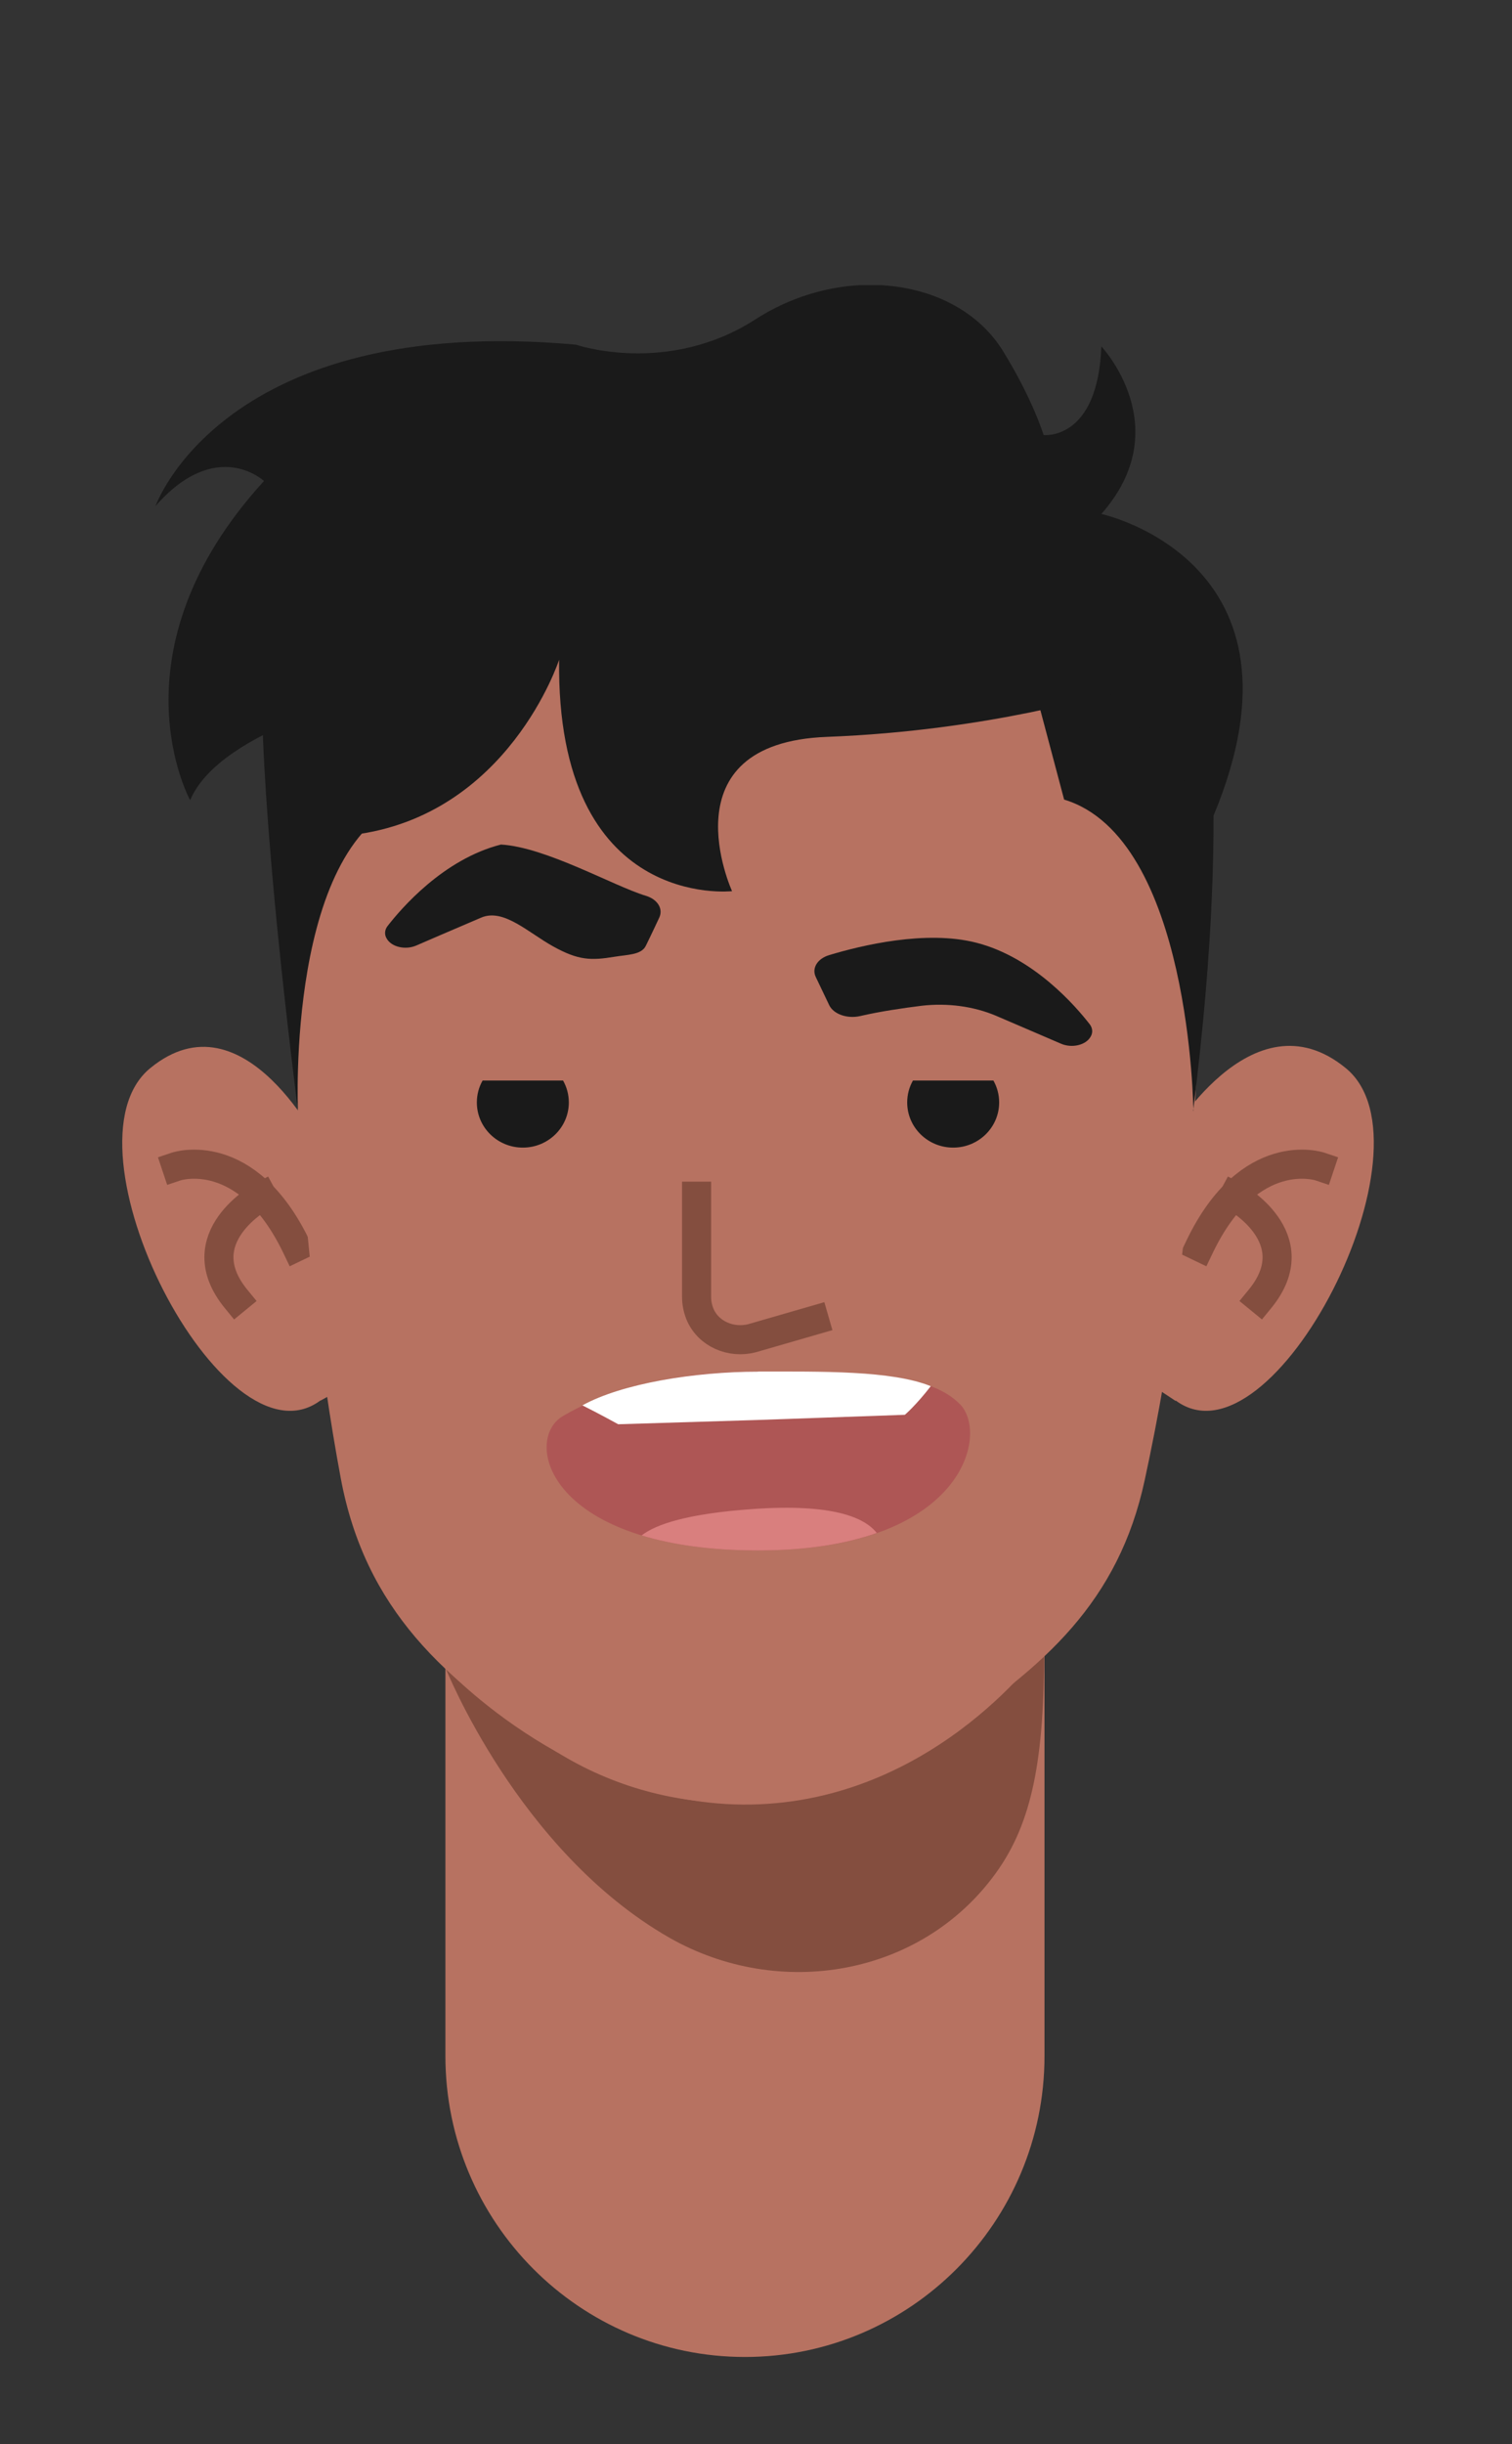 <svg width="130" height="210" viewBox="0 0 130 210" fill="none" xmlns="http://www.w3.org/2000/svg">
<rect x="0" y="0" width="130" height="210" fill="#333333" stroke="none"/>
<g clip-path="url(#clip0_310_2518)">
<path d="M38.296 140.013H89.804V176.645C89.804 190.913 78.263 202.5 64.05 202.5C49.837 202.5 38.296 190.913 38.296 176.645V140.013Z" class="skin" fill="#B77261"/>
<path d="M38.296 143.276C38.296 143.276 44.545 159.037 57.548 166.475C66.998 171.863 79.195 169.789 85.596 160.96C88.796 156.558 89.779 151.043 89.779 141.531C89.779 141.531 80.808 154.357 65.285 155.015C49.762 155.672 38.27 143.276 38.27 143.276H38.296Z" fill="#844E3F"/>
<path d="M101.093 120.33C109.434 126.503 123.849 98.422 115.709 91.769C107.595 85.115 100.363 97.967 100.363 97.967L98.347 107.201L94.718 115.701L97.666 118.104L101.068 120.356L101.093 120.33Z" class="skin" fill="#B77261"/>
<path d="M113.467 100.218C113.467 100.218 107.419 98.194 103.135 107.125" stroke="#844E3F" stroke-width="2.5" stroke-linecap="square" stroke-linejoin="round"/>
<path d="M106.083 102.773C106.083 102.773 112.66 106.315 108.326 111.602" stroke="#844E3F" stroke-width="2.5" stroke-linecap="square" stroke-linejoin="round"/>
<path d="M27.535 120.331C19.194 126.503 4.78 98.422 12.919 91.769C21.033 85.115 27.686 98.751 27.686 98.751L26.628 107.656L27.812 117.32L30.105 118.939L27.56 120.331H27.535Z" class="skin" fill="#B77261"/>
<path d="M15.162 100.218C15.162 100.218 21.21 98.195 25.494 107.125" stroke="#844E3F" stroke-width="2.5" stroke-linecap="square" stroke-linejoin="round"/>
<path d="M22.545 102.773C22.545 102.773 15.968 106.315 20.302 111.603" stroke="#844E3F" stroke-width="2.5" stroke-linecap="square" stroke-linejoin="round"/>
<path d="M103.033 84.078C103.033 101.483 100.74 116.485 98.421 127.161C96.179 137.584 89.828 143.226 80.882 149.095L79.245 150.157C69.769 156.356 57.522 156.507 47.896 150.537C38.194 144.491 31.39 138.191 29.299 127.009C25.494 106.644 25.09 84.103 25.09 84.103C25.09 84.103 21.462 40.185 63.495 41.02C105.528 41.88 103.008 84.103 103.008 84.103L103.033 84.078Z" class="skin" fill="#B77261"/>
<path d="M59.892 102.773V111.425C59.892 111.931 59.992 112.412 60.169 112.867C60.874 114.613 62.865 115.448 64.68 114.967L70.022 113.424" stroke="#844E3F" stroke-width="2.5" stroke-linecap="square" stroke-linejoin="round"/>
<path fill-rule="evenodd" clip-rule="evenodd" d="M41.493 92.835C41.178 93.392 40.999 94.034 40.999 94.716C40.999 96.859 42.769 98.597 44.953 98.597C47.136 98.597 48.907 96.859 48.907 94.716C48.907 94.034 48.727 93.392 48.412 92.835H41.493Z" class="hair" fill="#1A1A1A"/>
<path fill-rule="evenodd" clip-rule="evenodd" d="M78.493 92.835C78.178 93.392 77.999 94.034 77.999 94.716C77.999 96.859 79.769 98.597 81.953 98.597C84.136 98.597 85.906 96.859 85.906 94.716C85.906 94.034 85.727 93.392 85.412 92.835H78.493Z" class="hair" fill="#1A1A1A"/>
<path d="M82.545 120.656C79.805 117.806 73.295 117.846 65.195 117.846C57.095 117.846 51.825 119.656 48.405 121.656C44.875 123.716 47.125 133.196 65.195 133.206C82.715 133.216 85.085 123.306 82.555 120.656H82.545Z" fill="#AE5655"/>
<path d="M65.184 117.846C59.714 117.846 53.474 118.867 50.074 120.742C51.469 121.435 53.154 122.365 53.154 122.365L65.184 121.996L77.8 121.552C77.8 121.552 78.763 120.731 80.027 119.093C76.671 117.734 70.604 117.836 65.184 117.836V117.846Z" fill="white"/>
<path d="M64.775 129.646C59.125 130.036 56.395 130.956 55.165 131.916C57.765 132.706 61.055 133.206 65.185 133.206C69.425 133.206 72.775 132.626 75.385 131.706C74.315 130.346 71.535 129.176 64.775 129.646Z" fill="#D97F7E"/>
<path d="M55.5 81.312C55.978 80.351 56.684 78.832 56.684 78.832C57.037 78.073 56.533 77.264 55.525 76.96C52.753 76.125 46.946 72.783 43.071 72.559C38.106 73.824 34.478 78.074 33.318 79.567C33.066 79.895 33.041 80.3 33.243 80.629C33.646 81.363 34.856 81.641 35.788 81.236C35.788 81.236 39.467 79.642 41.382 78.833C43.297 78.023 45.415 80.121 47.562 81.312C49.709 82.502 50.787 82.541 52.854 82.197C53.944 82.016 55.147 82.045 55.525 81.261C55.525 81.261 55.192 81.929 55.5 81.312Z" class="hair" fill="#1A1A1A"/>
<path d="M71.318 86.408L70.134 83.929C69.781 83.17 70.285 82.36 71.293 82.057C74.065 81.222 79.609 79.881 83.943 80.994C88.907 82.259 92.536 86.509 93.695 88.002C93.947 88.331 93.973 88.735 93.771 89.064C93.368 89.798 92.158 90.076 91.226 89.671L85.632 87.268C83.716 86.459 81.474 86.155 79.256 86.408C77.643 86.61 75.703 86.889 73.964 87.293C72.855 87.546 71.671 87.141 71.293 86.357L71.318 86.408Z" class="hair" fill="#1A1A1A"/>
<path d="M25.619 95.437C25.619 95.437 24.561 71.985 35.447 68.697L38.295 57.768H22.545C22.545 57.768 21.991 66.47 25.619 95.437Z" class="hair" fill="#1A1A1A"/>
<path d="M102.605 95.437C102.605 95.437 102.378 71.985 91.492 68.696L88.367 56.933L103.059 55.668C103.059 55.668 106.234 66.47 102.58 95.437H102.605Z" class="hair" fill="#1A1A1A"/>
<path d="M95.373 59.538C95.373 59.538 85.091 62.777 71.106 63.308C57.12 63.839 62.941 76.564 62.941 76.564C62.941 76.564 47.796 78.284 48.073 56.68C48.073 56.68 43.714 70.113 30.307 71.732C30.307 71.732 33.558 66.04 32.953 59.513C32.953 59.513 18.993 62.498 16.347 68.747C16.347 68.747 9.291 55.997 22.697 41.324C22.697 41.324 18.615 37.503 13.373 43.474C13.373 43.474 19.194 26.903 49.509 29.61C49.509 29.61 57.372 32.317 64.957 27.435C72.542 22.552 82.345 23.893 86.225 30.142C88.821 34.341 89.728 37.377 89.728 37.377C89.728 37.377 94.39 37.908 94.692 29.762C94.692 29.762 101.27 36.719 94.692 44.157C94.692 44.157 113.466 48.205 104.344 70.062L95.348 59.488L95.373 59.538Z" class="hair" fill="#1A1A1A"/>
</g>
<defs>
<clipPath id="clip0_310_2518">
<rect width="107.628" height="178" fill="white" transform="translate(10.5 24.5)"/>
</clipPath>
</defs>
</svg>
